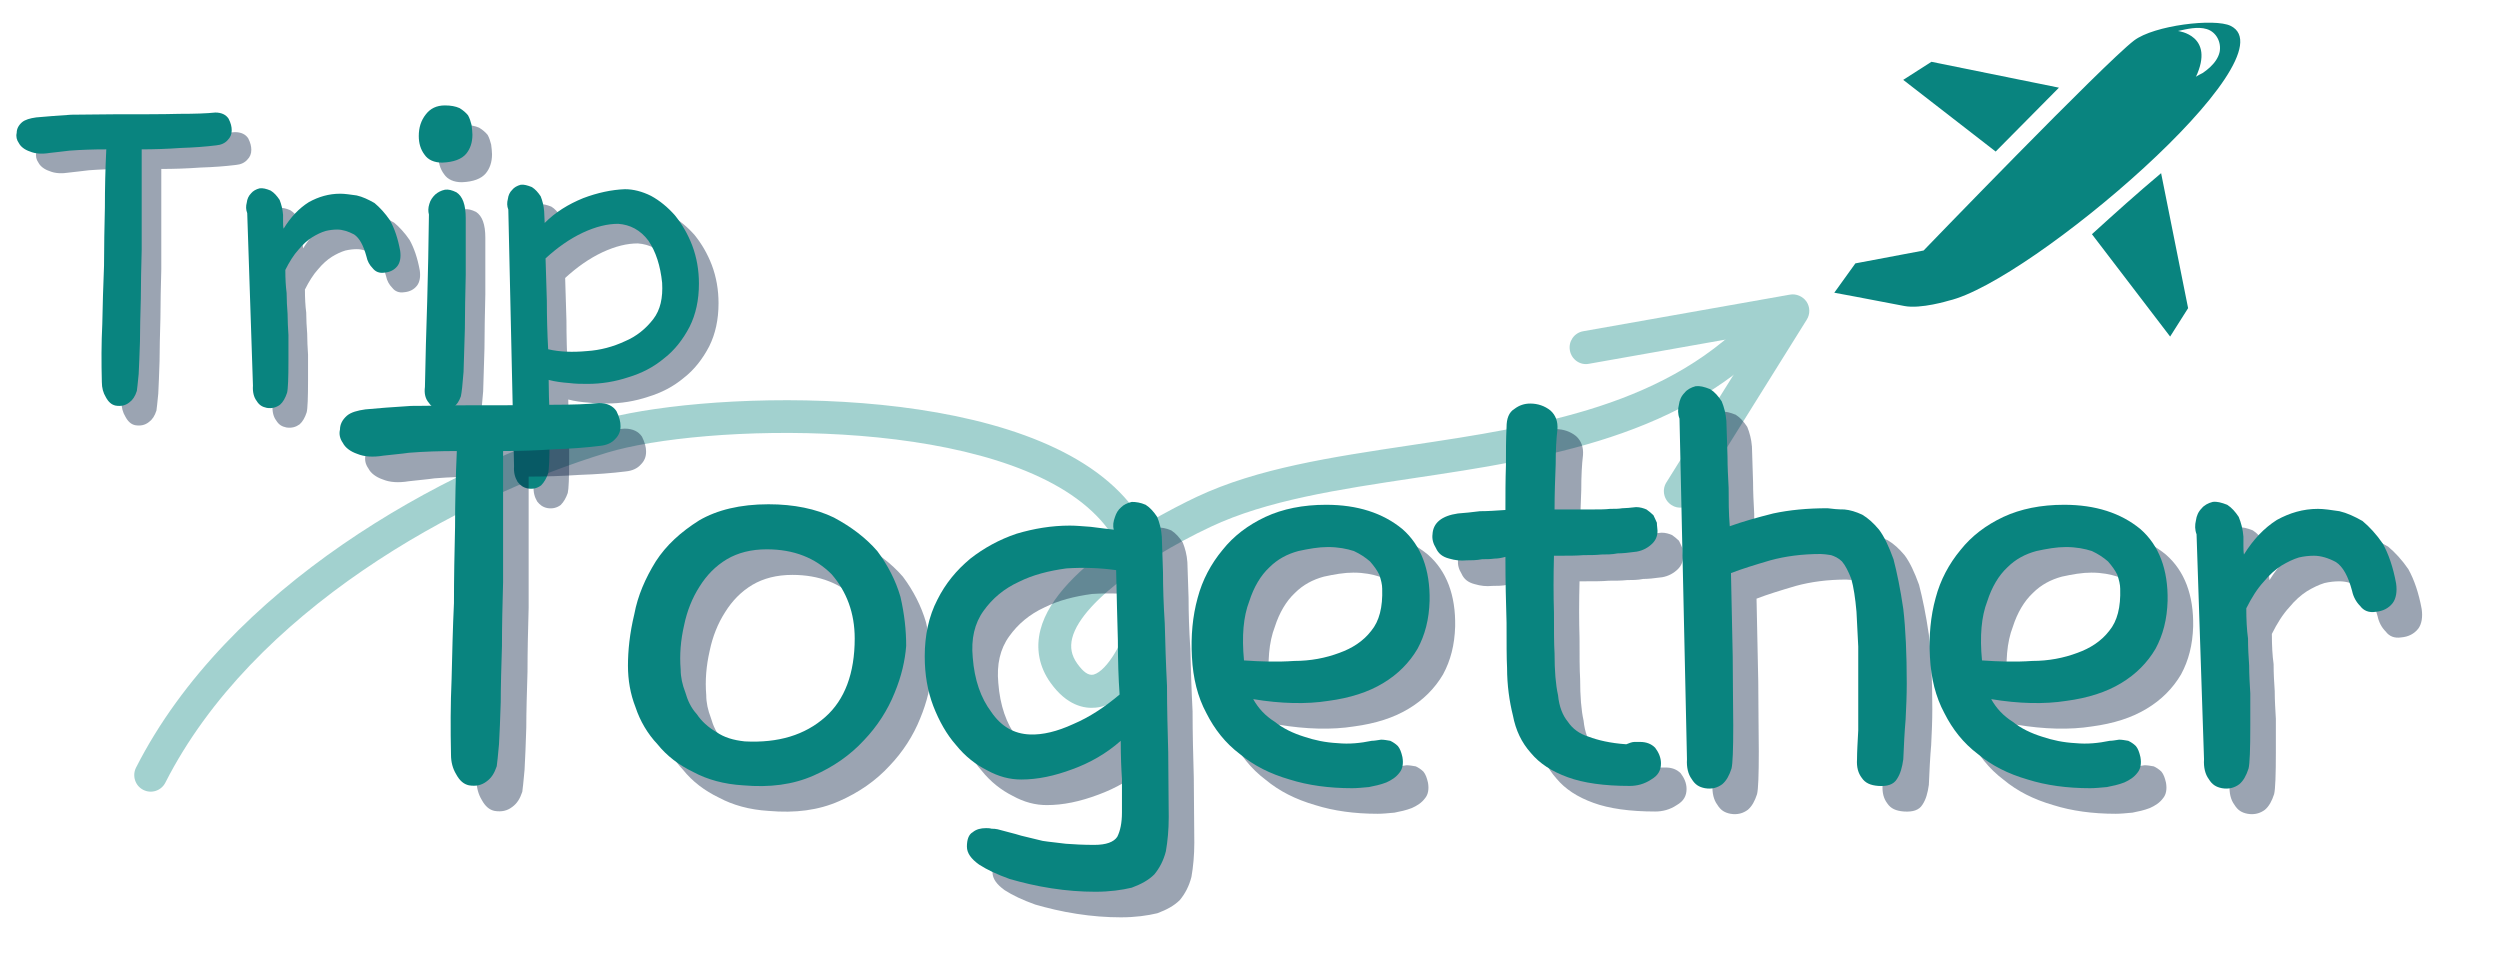 <svg xmlns="http://www.w3.org/2000/svg" xmlns:xlink="http://www.w3.org/1999/xlink" width="150" zoomAndPan="magnify" viewBox="0 0 112.5 43.5" height="58" preserveAspectRatio="xMidYMid meet" version="1.0"><defs><filter x="0%" y="0%" width="100%" height="100%" id="701e9d645f"><feColorMatrix values="0 0 0 0 1 0 0 0 0 1 0 0 0 0 1 0 0 0 1 0" color-interpolation-filters="sRGB"/></filter><g/><mask id="3a0fda9b1d"><g filter="url(#701e9d645f)"><rect x="-11.25" width="135" fill="#000000" y="-4.35" height="52.2" fill-opacity="0.377"/></g></mask><clipPath id="69b8811618"><path d="M 66 0.051 L 78 0.051 L 78 10 L 66 10 Z M 66 0.051 " clip-rule="nonzero"/></clipPath><clipPath id="dc00caab69"><path d="M 0.477 7.332 L 77.336 -0.371 L 78.926 15.477 L 2.062 23.18 Z M 0.477 7.332 " clip-rule="nonzero"/></clipPath><clipPath id="aabd3b7c0d"><path d="M 0.477 7.332 L 77.336 -0.371 L 78.926 15.477 L 2.062 23.18 Z M 0.477 7.332 " clip-rule="nonzero"/></clipPath><clipPath id="fdc3377b0f"><path d="M 2 0.051 L 77 0.051 L 77 23 L 2 23 Z M 2 0.051 " clip-rule="nonzero"/></clipPath><clipPath id="9dde3064e1"><path d="M 0.477 7.332 L 77.336 -0.371 L 78.926 15.477 L 2.062 23.18 Z M 0.477 7.332 " clip-rule="nonzero"/></clipPath><clipPath id="982875c903"><path d="M 0.477 7.332 L 77.336 -0.371 L 78.926 15.477 L 2.062 23.18 Z M 0.477 7.332 " clip-rule="nonzero"/></clipPath><clipPath id="16479b589f"><rect x="0" width="79" y="0" height="24"/></clipPath><clipPath id="7ae3e3ee29"><path d="M 0.391 5 L 11 5 L 11 19 L 0.391 19 Z M 0.391 5 " clip-rule="nonzero"/></clipPath><clipPath id="1baa18db0b"><path d="M 94 7 L 99 7 L 99 15.148 L 94 15.148 Z M 94 7 " clip-rule="nonzero"/></clipPath><clipPath id="7814af47b7"><path d="M 82.527 1 L 101 1 L 101 14 L 82.527 14 Z M 82.527 1 " clip-rule="nonzero"/></clipPath></defs><g mask="url(#3a0fda9b1d)"><g transform="matrix(1, 0, 0, 1, 4, 13)"><g clip-path="url(#16479b589f)"><g clip-path="url(#69b8811618)"><g clip-path="url(#dc00caab69)"><g clip-path="url(#aabd3b7c0d)"><path fill="#09847f" d="M 71.688 9.84 C 71.531 9.859 71.367 9.824 71.223 9.73 C 70.875 9.512 70.77 9.055 70.988 8.707 L 75.168 2.012 L 67.5 3.371 C 67.102 3.449 66.715 3.172 66.645 2.77 C 66.57 2.363 66.84 1.977 67.242 1.906 L 76.551 0.258 C 76.816 0.207 77.129 0.332 77.293 0.574 C 77.457 0.816 77.461 1.137 77.305 1.383 L 72.242 9.496 C 72.117 9.699 71.906 9.82 71.688 9.84 " fill-opacity="1" fill-rule="nonzero"/></g></g></g><g clip-path="url(#fdc3377b0f)"><g clip-path="url(#9dde3064e1)"><g clip-path="url(#982875c903)"><path fill="#09847f" d="M 46.762 12.879 C 45.461 13.828 44.477 14.832 44.25 15.711 C 44.145 16.133 44.215 16.5 44.48 16.867 C 44.75 17.242 44.977 17.406 45.203 17.359 C 45.828 17.203 46.645 15.742 46.777 14.805 C 46.875 14.117 46.867 13.477 46.762 12.879 Z M 45.305 18.844 C 44.789 18.895 44.012 18.75 43.281 17.734 C 42.762 17.016 42.602 16.184 42.82 15.34 C 43.195 13.871 44.695 12.496 46.25 11.418 C 45.938 10.84 45.496 10.309 44.93 9.82 C 40.121 5.676 27.566 6.082 23.328 7.367 C 16.598 9.406 7.348 14.52 3.441 22.219 C 3.254 22.586 2.809 22.73 2.445 22.543 C 2.082 22.359 1.938 21.91 2.121 21.543 C 6.242 13.43 15.887 8.066 22.898 5.941 C 27.152 4.656 40.473 4.023 45.895 8.691 C 46.57 9.273 47.105 9.918 47.5 10.613 C 48.477 10.031 49.355 9.594 49.852 9.359 C 52.586 8.07 55.922 7.57 59.457 7.039 C 65.215 6.176 71.176 5.281 75.098 0.867 C 75.371 0.562 75.84 0.535 76.145 0.809 C 76.449 1.082 76.473 1.551 76.203 1.859 C 71.922 6.672 65.418 7.648 59.676 8.508 C 56.254 9.023 53.02 9.508 50.48 10.707 C 49.672 11.086 48.852 11.527 48.078 12 C 48.34 12.926 48.391 13.93 48.242 15.012 C 48.086 16.105 47.113 18.414 45.559 18.801 C 45.484 18.82 45.398 18.836 45.305 18.844 " fill-opacity="1" fill-rule="nonzero"/></g></g></g></g></g></g><g fill="#051d40" fill-opacity="0.4"><g transform="translate(1.274, 19.134)"><g><path d="M 5.766 -0.66 C 5.688 -0.418 5.586 -0.258 5.426 -0.141 C 5.246 0 5.047 0.039 4.809 0 C 4.629 -0.039 4.488 -0.16 4.371 -0.379 C 4.25 -0.578 4.191 -0.797 4.191 -1.059 C 4.168 -1.934 4.168 -2.793 4.211 -3.672 C 4.23 -4.527 4.25 -5.406 4.289 -6.285 C 4.289 -7.164 4.309 -8.039 4.328 -8.918 C 4.328 -9.777 4.348 -10.652 4.391 -11.531 C 3.812 -11.531 3.254 -11.512 2.734 -11.473 C 2.473 -11.434 2.176 -11.414 1.855 -11.371 C 1.496 -11.312 1.195 -11.332 0.957 -11.434 C 0.719 -11.512 0.539 -11.652 0.457 -11.812 C 0.359 -11.949 0.32 -12.109 0.359 -12.27 C 0.359 -12.449 0.438 -12.609 0.598 -12.75 C 0.738 -12.867 0.957 -12.93 1.238 -12.969 C 1.656 -13.008 2.176 -13.047 2.812 -13.09 C 3.434 -13.09 4.07 -13.109 4.75 -13.109 C 5.984 -13.109 6.965 -13.109 7.68 -13.129 C 8.379 -13.129 8.918 -13.148 9.297 -13.188 C 9.578 -13.188 9.777 -13.09 9.895 -12.91 C 9.996 -12.711 10.035 -12.551 10.035 -12.391 C 10.035 -12.211 9.977 -12.07 9.855 -11.949 C 9.738 -11.812 9.559 -11.73 9.336 -11.711 C 8.859 -11.652 8.34 -11.613 7.742 -11.594 C 7.145 -11.551 6.543 -11.531 5.984 -11.531 L 5.984 -7.004 C 5.965 -6.246 5.945 -5.508 5.945 -4.809 C 5.926 -4.09 5.906 -3.434 5.906 -2.871 C 5.887 -2.273 5.867 -1.797 5.848 -1.418 C 5.805 -1.016 5.785 -0.758 5.766 -0.66 Z M 5.766 -0.66 "/></g></g></g><g fill="#051d40" fill-opacity="0.4"><g transform="translate(10.749, 19.134)"><g><path d="M 3.051 -0.578 C 2.973 -0.34 2.871 -0.16 2.734 -0.039 C 2.574 0.078 2.375 0.141 2.137 0.102 C 1.934 0.059 1.797 -0.02 1.676 -0.219 C 1.555 -0.379 1.496 -0.617 1.516 -0.898 L 1.258 -8.66 C 1.195 -8.82 1.195 -8.977 1.238 -9.137 C 1.258 -9.297 1.316 -9.438 1.438 -9.559 C 1.516 -9.656 1.656 -9.738 1.816 -9.777 C 1.957 -9.797 2.113 -9.758 2.312 -9.676 C 2.473 -9.578 2.594 -9.438 2.715 -9.258 C 2.793 -9.059 2.852 -8.84 2.871 -8.578 L 2.871 -8.281 C 2.871 -8.16 2.871 -8.059 2.895 -7.961 C 3.211 -8.48 3.59 -8.879 4.031 -9.156 C 4.469 -9.398 4.93 -9.535 5.445 -9.535 C 5.645 -9.535 5.906 -9.496 6.184 -9.457 C 6.445 -9.398 6.703 -9.277 6.984 -9.117 C 7.223 -8.918 7.461 -8.66 7.68 -8.34 C 7.883 -7.98 8.039 -7.523 8.141 -6.965 C 8.18 -6.684 8.141 -6.445 8.02 -6.285 C 7.883 -6.105 7.68 -6.004 7.441 -5.984 C 7.203 -5.945 7.023 -6.027 6.902 -6.184 C 6.762 -6.324 6.664 -6.504 6.625 -6.703 C 6.484 -7.223 6.305 -7.543 6.066 -7.703 C 5.805 -7.84 5.547 -7.922 5.309 -7.922 C 5.148 -7.922 4.969 -7.902 4.789 -7.859 C 4.59 -7.801 4.391 -7.703 4.191 -7.582 C 3.969 -7.441 3.77 -7.262 3.57 -7.023 C 3.352 -6.785 3.152 -6.465 2.973 -6.105 C 2.973 -5.707 2.992 -5.367 3.031 -5.066 C 3.031 -4.75 3.051 -4.43 3.074 -4.129 C 3.074 -3.812 3.094 -3.492 3.113 -3.172 L 3.113 -2.055 C 3.113 -1.238 3.094 -0.738 3.051 -0.578 Z M 3.051 -0.578 "/></g></g></g><g fill="#051d40" fill-opacity="0.4"><g transform="translate(18.469, 19.134)"><g><path d="M 3.152 -0.418 C 3.074 -0.199 2.973 -0.039 2.812 0.078 C 2.652 0.18 2.434 0.219 2.195 0.199 C 1.996 0.16 1.836 0.059 1.715 -0.121 C 1.555 -0.301 1.496 -0.539 1.535 -0.84 C 1.555 -2.113 1.598 -3.41 1.637 -4.688 C 1.676 -5.945 1.695 -7.242 1.715 -8.598 C 1.676 -8.738 1.676 -8.898 1.734 -9.078 C 1.777 -9.238 1.875 -9.379 1.996 -9.496 C 2.113 -9.598 2.254 -9.676 2.434 -9.715 C 2.594 -9.738 2.754 -9.695 2.953 -9.598 C 3.23 -9.418 3.371 -9.039 3.371 -8.441 L 3.371 -5.887 C 3.352 -5.008 3.332 -4.191 3.332 -3.453 C 3.312 -2.695 3.293 -2.055 3.273 -1.516 C 3.23 -0.957 3.191 -0.598 3.152 -0.418 Z M 1.258 -12.129 C 1.258 -12.508 1.355 -12.828 1.578 -13.109 C 1.777 -13.367 2.055 -13.508 2.434 -13.508 C 2.695 -13.508 2.914 -13.469 3.094 -13.387 C 3.254 -13.289 3.371 -13.188 3.473 -13.066 C 3.551 -12.93 3.59 -12.789 3.633 -12.629 C 3.652 -12.469 3.672 -12.309 3.672 -12.191 C 3.672 -11.832 3.57 -11.551 3.391 -11.332 C 3.191 -11.094 2.832 -10.953 2.312 -10.934 C 1.957 -10.934 1.676 -11.055 1.516 -11.293 C 1.336 -11.531 1.258 -11.812 1.258 -12.129 Z M 1.258 -12.129 "/></g></g></g><g fill="#051d40" fill-opacity="0.4"><g transform="translate(22.498, 19.134)"><g><path d="M 3.051 3.051 C 2.973 3.273 2.871 3.453 2.734 3.59 C 2.574 3.711 2.375 3.77 2.137 3.73 C 1.934 3.691 1.797 3.59 1.676 3.434 C 1.555 3.23 1.496 3.012 1.516 2.734 L 1.258 -8.82 C 1.195 -8.977 1.195 -9.137 1.238 -9.297 C 1.258 -9.457 1.316 -9.598 1.438 -9.715 C 1.516 -9.816 1.656 -9.895 1.816 -9.938 C 1.957 -9.957 2.113 -9.914 2.312 -9.836 C 2.473 -9.738 2.594 -9.598 2.715 -9.418 C 2.793 -9.219 2.852 -9 2.871 -8.738 L 2.895 -8.219 C 3.371 -8.699 3.949 -9.059 4.629 -9.336 C 5.266 -9.578 5.906 -9.715 6.504 -9.738 C 6.883 -9.738 7.281 -9.637 7.68 -9.438 C 8.082 -9.219 8.441 -8.918 8.758 -8.559 C 9.078 -8.16 9.336 -7.723 9.535 -7.203 C 9.738 -6.664 9.836 -6.086 9.836 -5.488 C 9.836 -4.75 9.695 -4.109 9.418 -3.551 C 9.117 -2.973 8.738 -2.492 8.281 -2.137 C 7.801 -1.734 7.262 -1.457 6.664 -1.277 C 6.066 -1.078 5.445 -0.977 4.828 -0.977 C 4.57 -0.977 4.289 -0.977 3.992 -1.016 C 3.672 -1.039 3.371 -1.078 3.074 -1.156 C 3.074 -0.637 3.094 -0.141 3.113 0.32 L 3.113 1.578 C 3.113 2.375 3.094 2.871 3.051 3.051 Z M 8.18 -5.527 C 8.102 -6.285 7.902 -6.922 7.562 -7.422 C 7.203 -7.902 6.742 -8.141 6.203 -8.18 C 5.727 -8.18 5.207 -8.059 4.609 -7.781 C 4.012 -7.5 3.453 -7.102 2.934 -6.625 C 2.953 -6.047 2.973 -5.406 2.992 -4.707 C 2.992 -3.992 3.012 -3.254 3.051 -2.535 C 3.57 -2.414 4.148 -2.395 4.789 -2.453 C 5.406 -2.492 5.984 -2.652 6.504 -2.895 C 7.023 -3.113 7.441 -3.453 7.781 -3.891 C 8.102 -4.309 8.219 -4.848 8.18 -5.527 Z M 8.18 -5.527 "/></g></g></g><g clip-path="url(#7ae3e3ee29)"><g fill="#09847f" fill-opacity="1"><g transform="translate(0.392, 18.252)"><g><path d="M 5.766 -0.66 C 5.688 -0.418 5.586 -0.258 5.426 -0.141 C 5.246 0 5.047 0.039 4.809 0 C 4.629 -0.039 4.488 -0.16 4.371 -0.379 C 4.25 -0.578 4.191 -0.797 4.191 -1.059 C 4.168 -1.934 4.168 -2.793 4.211 -3.672 C 4.23 -4.527 4.25 -5.406 4.289 -6.285 C 4.289 -7.164 4.309 -8.039 4.328 -8.918 C 4.328 -9.777 4.348 -10.652 4.391 -11.531 C 3.812 -11.531 3.254 -11.512 2.734 -11.473 C 2.473 -11.434 2.176 -11.414 1.855 -11.371 C 1.496 -11.312 1.195 -11.332 0.957 -11.434 C 0.719 -11.512 0.539 -11.652 0.457 -11.812 C 0.359 -11.949 0.32 -12.109 0.359 -12.27 C 0.359 -12.449 0.438 -12.609 0.598 -12.75 C 0.738 -12.867 0.957 -12.93 1.238 -12.969 C 1.656 -13.008 2.176 -13.047 2.812 -13.09 C 3.434 -13.09 4.07 -13.109 4.75 -13.109 C 5.984 -13.109 6.965 -13.109 7.68 -13.129 C 8.379 -13.129 8.918 -13.148 9.297 -13.188 C 9.578 -13.188 9.777 -13.09 9.895 -12.91 C 9.996 -12.711 10.035 -12.551 10.035 -12.391 C 10.035 -12.211 9.977 -12.07 9.855 -11.949 C 9.738 -11.812 9.559 -11.73 9.336 -11.711 C 8.859 -11.652 8.34 -11.613 7.742 -11.594 C 7.145 -11.551 6.543 -11.531 5.984 -11.531 L 5.984 -7.004 C 5.965 -6.246 5.945 -5.508 5.945 -4.809 C 5.926 -4.09 5.906 -3.434 5.906 -2.871 C 5.887 -2.273 5.867 -1.797 5.848 -1.418 C 5.805 -1.016 5.785 -0.758 5.766 -0.66 Z M 5.766 -0.66 "/></g></g></g></g><g fill="#09847f" fill-opacity="1"><g transform="translate(9.867, 18.252)"><g><path d="M 3.051 -0.578 C 2.973 -0.34 2.871 -0.16 2.734 -0.039 C 2.574 0.078 2.375 0.141 2.137 0.102 C 1.934 0.059 1.797 -0.02 1.676 -0.219 C 1.555 -0.379 1.496 -0.617 1.516 -0.898 L 1.258 -8.66 C 1.195 -8.82 1.195 -8.977 1.238 -9.137 C 1.258 -9.297 1.316 -9.438 1.438 -9.559 C 1.516 -9.656 1.656 -9.738 1.816 -9.777 C 1.957 -9.797 2.113 -9.758 2.312 -9.676 C 2.473 -9.578 2.594 -9.438 2.715 -9.258 C 2.793 -9.059 2.852 -8.84 2.871 -8.578 L 2.871 -8.281 C 2.871 -8.16 2.871 -8.059 2.895 -7.961 C 3.211 -8.48 3.59 -8.879 4.031 -9.156 C 4.469 -9.398 4.93 -9.535 5.445 -9.535 C 5.645 -9.535 5.906 -9.496 6.184 -9.457 C 6.445 -9.398 6.703 -9.277 6.984 -9.117 C 7.223 -8.918 7.461 -8.66 7.68 -8.34 C 7.883 -7.98 8.039 -7.523 8.141 -6.965 C 8.18 -6.684 8.141 -6.445 8.02 -6.285 C 7.883 -6.105 7.68 -6.004 7.441 -5.984 C 7.203 -5.945 7.023 -6.027 6.902 -6.184 C 6.762 -6.324 6.664 -6.504 6.625 -6.703 C 6.484 -7.223 6.305 -7.543 6.066 -7.703 C 5.805 -7.84 5.547 -7.922 5.309 -7.922 C 5.148 -7.922 4.969 -7.902 4.789 -7.859 C 4.59 -7.801 4.391 -7.703 4.191 -7.582 C 3.969 -7.441 3.77 -7.262 3.57 -7.023 C 3.352 -6.785 3.152 -6.465 2.973 -6.105 C 2.973 -5.707 2.992 -5.367 3.031 -5.066 C 3.031 -4.75 3.051 -4.43 3.074 -4.129 C 3.074 -3.812 3.094 -3.492 3.113 -3.172 L 3.113 -2.055 C 3.113 -1.238 3.094 -0.738 3.051 -0.578 Z M 3.051 -0.578 "/></g></g></g><g fill="#09847f" fill-opacity="1"><g transform="translate(17.587, 18.252)"><g><path d="M 3.152 -0.418 C 3.074 -0.199 2.973 -0.039 2.812 0.078 C 2.652 0.18 2.434 0.219 2.195 0.199 C 1.996 0.16 1.836 0.059 1.715 -0.121 C 1.555 -0.301 1.496 -0.539 1.535 -0.84 C 1.555 -2.113 1.598 -3.41 1.637 -4.688 C 1.676 -5.945 1.695 -7.242 1.715 -8.598 C 1.676 -8.738 1.676 -8.898 1.734 -9.078 C 1.777 -9.238 1.875 -9.379 1.996 -9.496 C 2.113 -9.598 2.254 -9.676 2.434 -9.715 C 2.594 -9.738 2.754 -9.695 2.953 -9.598 C 3.23 -9.418 3.371 -9.039 3.371 -8.441 L 3.371 -5.887 C 3.352 -5.008 3.332 -4.191 3.332 -3.453 C 3.312 -2.695 3.293 -2.055 3.273 -1.516 C 3.23 -0.957 3.191 -0.598 3.152 -0.418 Z M 1.258 -12.129 C 1.258 -12.508 1.355 -12.828 1.578 -13.109 C 1.777 -13.367 2.055 -13.508 2.434 -13.508 C 2.695 -13.508 2.914 -13.469 3.094 -13.387 C 3.254 -13.289 3.371 -13.188 3.473 -13.066 C 3.551 -12.93 3.59 -12.789 3.633 -12.629 C 3.652 -12.469 3.672 -12.309 3.672 -12.191 C 3.672 -11.832 3.57 -11.551 3.391 -11.332 C 3.191 -11.094 2.832 -10.953 2.312 -10.934 C 1.957 -10.934 1.676 -11.055 1.516 -11.293 C 1.336 -11.531 1.258 -11.812 1.258 -12.129 Z M 1.258 -12.129 "/></g></g></g><g fill="#09847f" fill-opacity="1"><g transform="translate(21.616, 18.252)"><g><path d="M 3.051 3.051 C 2.973 3.273 2.871 3.453 2.734 3.59 C 2.574 3.711 2.375 3.77 2.137 3.73 C 1.934 3.691 1.797 3.59 1.676 3.434 C 1.555 3.23 1.496 3.012 1.516 2.734 L 1.258 -8.82 C 1.195 -8.977 1.195 -9.137 1.238 -9.297 C 1.258 -9.457 1.316 -9.598 1.438 -9.715 C 1.516 -9.816 1.656 -9.895 1.816 -9.938 C 1.957 -9.957 2.113 -9.914 2.312 -9.836 C 2.473 -9.738 2.594 -9.598 2.715 -9.418 C 2.793 -9.219 2.852 -9 2.871 -8.738 L 2.895 -8.219 C 3.371 -8.699 3.949 -9.059 4.629 -9.336 C 5.266 -9.578 5.906 -9.715 6.504 -9.738 C 6.883 -9.738 7.281 -9.637 7.68 -9.438 C 8.082 -9.219 8.441 -8.918 8.758 -8.559 C 9.078 -8.16 9.336 -7.723 9.535 -7.203 C 9.738 -6.664 9.836 -6.086 9.836 -5.488 C 9.836 -4.75 9.695 -4.109 9.418 -3.551 C 9.117 -2.973 8.738 -2.492 8.281 -2.137 C 7.801 -1.734 7.262 -1.457 6.664 -1.277 C 6.066 -1.078 5.445 -0.977 4.828 -0.977 C 4.57 -0.977 4.289 -0.977 3.992 -1.016 C 3.672 -1.039 3.371 -1.078 3.074 -1.156 C 3.074 -0.637 3.094 -0.141 3.113 0.32 L 3.113 1.578 C 3.113 2.375 3.094 2.871 3.051 3.051 Z M 8.18 -5.527 C 8.102 -6.285 7.902 -6.922 7.562 -7.422 C 7.203 -7.902 6.742 -8.141 6.203 -8.18 C 5.727 -8.18 5.207 -8.059 4.609 -7.781 C 4.012 -7.5 3.453 -7.102 2.934 -6.625 C 2.953 -6.047 2.973 -5.406 2.992 -4.707 C 2.992 -3.992 3.012 -3.254 3.051 -2.535 C 3.57 -2.414 4.148 -2.395 4.789 -2.453 C 5.406 -2.492 5.984 -2.652 6.504 -2.895 C 7.023 -3.113 7.441 -3.453 7.781 -3.891 C 8.102 -4.309 8.219 -4.848 8.18 -5.527 Z M 8.18 -5.527 "/></g></g></g><g fill="#051d40" fill-opacity="0.4"><g transform="translate(15.98, 36.491)"><g><path d="M 7.523 -0.859 C 7.418 -0.547 7.289 -0.34 7.078 -0.184 C 6.844 0 6.586 0.051 6.273 0 C 6.039 -0.051 5.855 -0.207 5.699 -0.496 C 5.543 -0.754 5.465 -1.043 5.465 -1.379 C 5.441 -2.523 5.441 -3.645 5.492 -4.789 C 5.52 -5.91 5.543 -7.055 5.598 -8.199 C 5.598 -9.344 5.621 -10.488 5.648 -11.633 C 5.648 -12.754 5.676 -13.898 5.727 -15.043 C 4.973 -15.043 4.242 -15.02 3.566 -14.965 C 3.227 -14.914 2.836 -14.887 2.422 -14.836 C 1.953 -14.758 1.562 -14.785 1.25 -14.914 C 0.938 -15.02 0.703 -15.199 0.598 -15.41 C 0.469 -15.59 0.418 -15.801 0.469 -16.008 C 0.469 -16.242 0.574 -16.449 0.781 -16.633 C 0.965 -16.789 1.25 -16.867 1.613 -16.918 C 2.16 -16.969 2.836 -17.023 3.672 -17.074 C 4.477 -17.074 5.309 -17.102 6.195 -17.102 C 7.809 -17.102 9.082 -17.102 10.02 -17.125 C 10.934 -17.125 11.633 -17.152 12.129 -17.203 C 12.492 -17.203 12.754 -17.074 12.91 -16.84 C 13.039 -16.578 13.094 -16.371 13.094 -16.164 C 13.094 -15.93 13.016 -15.746 12.859 -15.59 C 12.703 -15.41 12.469 -15.305 12.18 -15.277 C 11.555 -15.199 10.879 -15.148 10.098 -15.121 C 9.316 -15.07 8.539 -15.043 7.809 -15.043 L 7.809 -9.137 C 7.781 -8.148 7.758 -7.184 7.758 -6.273 C 7.73 -5.336 7.703 -4.477 7.703 -3.75 C 7.68 -2.969 7.652 -2.344 7.625 -1.848 C 7.574 -1.328 7.547 -0.988 7.523 -0.859 Z M 7.523 -0.859 "/></g></g></g><g fill="#051d40" fill-opacity="0.4"><g transform="translate(28.343, 36.491)"><g><path d="M 1.066 -5.387 C 1.066 -6.066 1.145 -6.844 1.352 -7.703 C 1.508 -8.539 1.848 -9.316 2.316 -10.074 C 2.785 -10.801 3.438 -11.398 4.27 -11.922 C 5.074 -12.391 6.117 -12.648 7.391 -12.648 C 8.539 -12.648 9.527 -12.441 10.332 -12.051 C 11.113 -11.633 11.766 -11.141 12.285 -10.543 C 12.754 -9.918 13.117 -9.215 13.328 -8.484 C 13.508 -7.703 13.586 -6.977 13.586 -6.273 C 13.535 -5.621 13.379 -4.918 13.066 -4.164 C 12.754 -3.383 12.285 -2.656 11.688 -2.031 C 11.062 -1.352 10.309 -0.832 9.422 -0.441 C 8.484 -0.027 7.445 0.105 6.246 0 C 5.387 -0.051 4.633 -0.262 4.008 -0.598 C 3.359 -0.91 2.812 -1.328 2.395 -1.848 C 1.953 -2.316 1.613 -2.891 1.406 -3.516 C 1.172 -4.113 1.066 -4.738 1.066 -5.387 Z M 7.312 -10.621 C 6.609 -10.621 6.012 -10.465 5.52 -10.176 C 4.996 -9.863 4.605 -9.449 4.293 -8.953 C 3.957 -8.434 3.723 -7.836 3.594 -7.211 C 3.438 -6.531 3.383 -5.883 3.438 -5.207 C 3.438 -4.867 3.516 -4.527 3.645 -4.191 C 3.75 -3.824 3.902 -3.488 4.164 -3.203 C 4.371 -2.891 4.684 -2.602 5.051 -2.395 C 5.387 -2.16 5.805 -2.031 6.324 -1.977 C 7.836 -1.898 9.031 -2.266 9.941 -3.07 C 10.828 -3.852 11.27 -5.051 11.27 -6.609 C 11.27 -7.758 10.906 -8.719 10.23 -9.5 C 9.5 -10.23 8.539 -10.621 7.312 -10.621 Z M 7.312 -10.621 "/></g></g></g><g fill="#051d40" fill-opacity="0.4"><g transform="translate(41.877, 36.491)"><g><path d="M 7.418 -11.688 C 7.68 -11.688 7.992 -11.66 8.355 -11.633 C 8.695 -11.582 9.031 -11.555 9.395 -11.504 C 9.344 -11.688 9.371 -11.867 9.449 -12.078 C 9.5 -12.234 9.578 -12.391 9.734 -12.52 C 9.84 -12.625 9.996 -12.703 10.203 -12.754 C 10.387 -12.754 10.594 -12.727 10.828 -12.625 C 11.035 -12.492 11.191 -12.312 11.348 -12.078 C 11.453 -11.816 11.531 -11.531 11.555 -11.191 L 11.609 -9.578 C 11.609 -8.902 11.633 -8.148 11.688 -7.289 C 11.711 -6.402 11.738 -5.465 11.789 -4.477 C 11.789 -3.488 11.816 -2.473 11.844 -1.484 C 11.844 -0.441 11.867 0.496 11.867 1.43 C 11.867 2.004 11.816 2.523 11.738 2.969 C 11.633 3.383 11.453 3.723 11.219 4.008 C 10.957 4.27 10.621 4.449 10.203 4.605 C 9.762 4.711 9.215 4.789 8.562 4.789 C 7.914 4.789 7.262 4.738 6.586 4.633 C 5.883 4.527 5.258 4.371 4.711 4.215 C 4.137 4.008 3.695 3.801 3.332 3.566 C 2.969 3.305 2.785 3.047 2.785 2.758 C 2.785 2.445 2.863 2.211 3.047 2.109 C 3.203 1.977 3.41 1.926 3.645 1.926 C 3.723 1.926 3.801 1.926 3.902 1.953 C 3.98 1.953 4.059 1.953 4.164 1.977 C 4.527 2.082 4.895 2.16 5.23 2.266 C 5.543 2.344 5.855 2.422 6.195 2.5 C 6.508 2.551 6.871 2.578 7.234 2.629 C 7.602 2.656 8.016 2.68 8.512 2.68 C 9.059 2.68 9.395 2.551 9.551 2.316 C 9.684 2.055 9.762 1.691 9.762 1.223 L 9.762 -0.285 C 9.734 -0.703 9.707 -1.273 9.707 -2.004 C 9.059 -1.43 8.328 -1.016 7.547 -0.73 C 6.715 -0.418 5.961 -0.262 5.23 -0.262 C 4.711 -0.262 4.215 -0.391 3.695 -0.676 C 3.176 -0.938 2.707 -1.301 2.289 -1.82 C 1.875 -2.289 1.535 -2.891 1.273 -3.566 C 1.016 -4.242 0.887 -4.973 0.887 -5.805 C 0.887 -6.742 1.066 -7.602 1.457 -8.355 C 1.82 -9.082 2.316 -9.684 2.941 -10.203 C 3.539 -10.672 4.242 -11.062 5.023 -11.324 C 5.805 -11.555 6.586 -11.688 7.418 -11.688 Z M 3.047 -5.754 C 3.125 -4.738 3.41 -3.93 3.879 -3.305 C 4.32 -2.656 4.895 -2.316 5.621 -2.289 C 6.195 -2.266 6.844 -2.422 7.574 -2.758 C 8.305 -3.07 8.98 -3.516 9.656 -4.086 C 9.605 -4.816 9.578 -5.621 9.578 -6.531 C 9.551 -7.418 9.527 -8.484 9.5 -9.684 C 8.773 -9.785 8.043 -9.812 7.262 -9.762 C 6.48 -9.656 5.754 -9.473 5.129 -9.16 C 4.449 -8.848 3.93 -8.406 3.539 -7.859 C 3.125 -7.289 2.969 -6.586 3.047 -5.754 Z M 3.047 -5.754 "/></g></g></g><g fill="#051d40" fill-opacity="0.4"><g transform="translate(53.771, 36.491)"><g><path d="M 11.711 -8.305 C 11.688 -7.469 11.504 -6.766 11.168 -6.145 C 10.801 -5.52 10.281 -4.996 9.629 -4.605 C 8.953 -4.191 8.121 -3.93 7.156 -3.801 C 6.168 -3.645 5.023 -3.672 3.773 -3.879 C 4.008 -3.461 4.32 -3.125 4.738 -2.863 C 5.129 -2.551 5.57 -2.344 6.066 -2.188 C 6.531 -2.031 7.027 -1.926 7.574 -1.898 C 8.094 -1.848 8.59 -1.898 9.109 -2.004 C 9.215 -2.004 9.371 -2.031 9.527 -2.055 C 9.656 -2.055 9.785 -2.031 9.941 -2.004 C 10.047 -1.953 10.176 -1.875 10.281 -1.77 C 10.387 -1.641 10.438 -1.484 10.488 -1.273 C 10.543 -0.965 10.488 -0.73 10.359 -0.574 C 10.203 -0.363 9.996 -0.234 9.762 -0.129 C 9.5 -0.027 9.238 0.027 8.98 0.078 C 8.695 0.105 8.434 0.129 8.227 0.129 C 7.184 0.129 6.246 0 5.414 -0.262 C 4.527 -0.52 3.801 -0.887 3.176 -1.406 C 2.523 -1.898 2.031 -2.523 1.664 -3.254 C 1.273 -3.98 1.066 -4.816 1.016 -5.777 C 0.965 -6.715 1.043 -7.602 1.273 -8.434 C 1.484 -9.238 1.875 -9.969 2.395 -10.594 C 2.891 -11.219 3.539 -11.711 4.32 -12.078 C 5.102 -12.441 6.012 -12.625 7.055 -12.625 C 8.461 -12.625 9.605 -12.258 10.488 -11.531 C 11.324 -10.801 11.738 -9.707 11.711 -8.305 Z M 7.133 -10.723 C 6.715 -10.723 6.273 -10.645 5.805 -10.543 C 5.309 -10.41 4.867 -10.176 4.504 -9.812 C 4.113 -9.449 3.801 -8.926 3.594 -8.277 C 3.332 -7.602 3.254 -6.715 3.359 -5.621 C 4.086 -5.57 4.84 -5.543 5.621 -5.598 C 6.352 -5.598 7.027 -5.727 7.652 -5.961 C 8.227 -6.168 8.719 -6.48 9.082 -6.949 C 9.449 -7.391 9.605 -8.016 9.578 -8.848 C 9.578 -9.031 9.527 -9.238 9.449 -9.473 C 9.344 -9.684 9.215 -9.863 9.031 -10.074 C 8.824 -10.254 8.59 -10.41 8.305 -10.543 C 7.992 -10.645 7.602 -10.723 7.133 -10.723 Z M 7.133 -10.723 "/></g></g></g><g fill="#051d40" fill-opacity="0.4"><g transform="translate(65.145, 36.491)"><g><path d="M 5.961 -5.934 C 5.961 -5.152 6.012 -4.527 6.117 -4.059 C 6.168 -3.539 6.324 -3.148 6.559 -2.863 C 6.766 -2.551 7.078 -2.316 7.496 -2.188 C 7.914 -2.031 8.461 -1.898 9.188 -1.848 C 9.316 -1.898 9.449 -1.953 9.551 -1.953 L 9.812 -1.953 C 10.074 -1.953 10.309 -1.875 10.488 -1.691 C 10.645 -1.484 10.75 -1.25 10.75 -0.988 C 10.75 -0.676 10.621 -0.441 10.309 -0.262 C 9.996 -0.051 9.656 0.027 9.344 0.027 C 8.199 0.027 7.262 -0.105 6.559 -0.363 C 5.832 -0.625 5.285 -0.988 4.895 -1.457 C 4.477 -1.926 4.215 -2.473 4.086 -3.148 C 3.93 -3.773 3.824 -4.504 3.824 -5.285 C 3.801 -5.727 3.801 -6.402 3.801 -7.312 C 3.773 -8.199 3.75 -9.188 3.75 -10.281 C 3.566 -10.23 3.41 -10.203 3.254 -10.203 C 3.07 -10.176 2.891 -10.176 2.707 -10.176 C 2.445 -10.125 2.211 -10.125 2.004 -10.125 C 1.742 -10.098 1.484 -10.125 1.223 -10.203 C 0.91 -10.281 0.73 -10.438 0.625 -10.672 C 0.496 -10.879 0.441 -11.09 0.469 -11.297 C 0.496 -11.816 0.887 -12.129 1.613 -12.234 C 1.898 -12.258 2.238 -12.285 2.602 -12.336 C 2.969 -12.336 3.332 -12.363 3.75 -12.391 C 3.75 -13.066 3.75 -13.742 3.773 -14.395 C 3.773 -15.02 3.773 -15.59 3.801 -16.113 C 3.801 -16.5 3.902 -16.789 4.164 -16.945 C 4.371 -17.102 4.605 -17.18 4.867 -17.18 C 5.207 -17.18 5.52 -17.074 5.777 -16.867 C 6.012 -16.656 6.117 -16.371 6.09 -16.008 C 6.039 -15.59 6.012 -15.07 6.012 -14.445 C 5.988 -13.82 5.961 -13.145 5.961 -12.414 L 7.574 -12.414 C 7.938 -12.414 8.227 -12.414 8.461 -12.441 C 8.668 -12.441 8.848 -12.441 9.004 -12.469 C 9.16 -12.469 9.371 -12.492 9.629 -12.52 C 9.812 -12.52 9.969 -12.469 10.098 -12.414 C 10.203 -12.336 10.309 -12.258 10.41 -12.156 C 10.465 -12.051 10.516 -11.922 10.566 -11.816 C 10.566 -11.66 10.594 -11.555 10.594 -11.453 C 10.594 -11.219 10.516 -11.035 10.359 -10.879 C 10.176 -10.699 9.941 -10.566 9.656 -10.516 C 9.293 -10.465 9.004 -10.438 8.797 -10.438 C 8.539 -10.387 8.305 -10.387 8.07 -10.387 C 7.809 -10.359 7.547 -10.359 7.262 -10.359 C 6.949 -10.332 6.586 -10.332 6.145 -10.332 L 5.934 -10.332 C 5.91 -9.395 5.91 -8.562 5.934 -7.781 C 5.934 -7 5.934 -6.375 5.961 -5.934 Z M 5.961 -5.934 "/></g></g></g><g fill="#051d40" fill-opacity="0.4"><g transform="translate(75.087, 36.491)"><g><path d="M 3.98 -0.754 C 3.879 -0.441 3.75 -0.207 3.566 -0.051 C 3.359 0.105 3.098 0.184 2.785 0.129 C 2.523 0.078 2.344 -0.027 2.188 -0.285 C 2.031 -0.496 1.953 -0.809 1.977 -1.172 L 1.641 -16.5 C 1.562 -16.711 1.562 -16.918 1.613 -17.125 C 1.641 -17.336 1.719 -17.516 1.875 -17.672 C 1.977 -17.805 2.16 -17.906 2.367 -17.961 C 2.551 -17.984 2.758 -17.934 3.02 -17.828 C 3.227 -17.699 3.383 -17.516 3.539 -17.281 C 3.645 -17.023 3.723 -16.734 3.75 -16.398 L 3.801 -14.785 C 3.801 -14.367 3.824 -13.898 3.852 -13.379 C 3.852 -12.832 3.852 -12.258 3.902 -11.66 C 4.477 -11.867 5.129 -12.051 5.855 -12.234 C 6.586 -12.391 7.391 -12.469 8.305 -12.469 C 8.512 -12.441 8.773 -12.414 9.059 -12.414 C 9.316 -12.391 9.578 -12.312 9.863 -12.18 C 10.125 -12.023 10.359 -11.816 10.621 -11.504 C 10.855 -11.191 11.062 -10.75 11.27 -10.176 C 11.426 -9.578 11.582 -8.824 11.711 -7.938 C 11.816 -7.027 11.867 -5.91 11.867 -4.582 C 11.867 -4.059 11.844 -3.516 11.816 -2.969 C 11.766 -2.395 11.738 -1.797 11.711 -1.172 C 11.66 -0.809 11.582 -0.52 11.426 -0.285 C 11.27 -0.027 10.984 0.051 10.594 0.027 C 10.23 0 9.996 -0.105 9.84 -0.34 C 9.684 -0.547 9.605 -0.809 9.629 -1.172 C 9.629 -1.508 9.656 -1.953 9.684 -2.473 L 9.684 -6.246 C 9.656 -6.871 9.629 -7.391 9.605 -7.809 C 9.551 -8.434 9.473 -8.926 9.371 -9.293 C 9.238 -9.629 9.109 -9.891 8.953 -10.074 C 8.797 -10.23 8.617 -10.309 8.461 -10.359 C 8.277 -10.387 8.121 -10.41 7.992 -10.41 C 7.156 -10.41 6.402 -10.309 5.727 -10.125 C 5.023 -9.918 4.426 -9.734 3.957 -9.551 L 4.035 -5.805 C 4.035 -4.555 4.059 -3.516 4.059 -2.68 C 4.059 -1.613 4.035 -0.965 3.98 -0.754 Z M 3.98 -0.754 "/></g></g></g><g fill="#051d40" fill-opacity="0.4"><g transform="translate(86.981, 36.491)"><g><path d="M 11.711 -8.305 C 11.688 -7.469 11.504 -6.766 11.168 -6.145 C 10.801 -5.52 10.281 -4.996 9.629 -4.605 C 8.953 -4.191 8.121 -3.93 7.156 -3.801 C 6.168 -3.645 5.023 -3.672 3.773 -3.879 C 4.008 -3.461 4.32 -3.125 4.738 -2.863 C 5.129 -2.551 5.57 -2.344 6.066 -2.188 C 6.531 -2.031 7.027 -1.926 7.574 -1.898 C 8.094 -1.848 8.59 -1.898 9.109 -2.004 C 9.215 -2.004 9.371 -2.031 9.527 -2.055 C 9.656 -2.055 9.785 -2.031 9.941 -2.004 C 10.047 -1.953 10.176 -1.875 10.281 -1.77 C 10.387 -1.641 10.438 -1.484 10.488 -1.273 C 10.543 -0.965 10.488 -0.73 10.359 -0.574 C 10.203 -0.363 9.996 -0.234 9.762 -0.129 C 9.5 -0.027 9.238 0.027 8.98 0.078 C 8.695 0.105 8.434 0.129 8.227 0.129 C 7.184 0.129 6.246 0 5.414 -0.262 C 4.527 -0.52 3.801 -0.887 3.176 -1.406 C 2.523 -1.898 2.031 -2.523 1.664 -3.254 C 1.273 -3.98 1.066 -4.816 1.016 -5.777 C 0.965 -6.715 1.043 -7.602 1.273 -8.434 C 1.484 -9.238 1.875 -9.969 2.395 -10.594 C 2.891 -11.219 3.539 -11.711 4.32 -12.078 C 5.102 -12.441 6.012 -12.625 7.055 -12.625 C 8.461 -12.625 9.605 -12.258 10.488 -11.531 C 11.324 -10.801 11.738 -9.707 11.711 -8.305 Z M 7.133 -10.723 C 6.715 -10.723 6.273 -10.645 5.805 -10.543 C 5.309 -10.41 4.867 -10.176 4.504 -9.812 C 4.113 -9.449 3.801 -8.926 3.594 -8.277 C 3.332 -7.602 3.254 -6.715 3.359 -5.621 C 4.086 -5.57 4.84 -5.543 5.621 -5.598 C 6.352 -5.598 7.027 -5.727 7.652 -5.961 C 8.227 -6.168 8.719 -6.48 9.082 -6.949 C 9.449 -7.391 9.605 -8.016 9.578 -8.848 C 9.578 -9.031 9.527 -9.238 9.449 -9.473 C 9.344 -9.684 9.215 -9.863 9.031 -10.074 C 8.824 -10.254 8.59 -10.41 8.305 -10.543 C 7.992 -10.645 7.602 -10.723 7.133 -10.723 Z M 7.133 -10.723 "/></g></g></g><g fill="#051d40" fill-opacity="0.4"><g transform="translate(98.355, 36.491)"><g><path d="M 3.98 -0.754 C 3.879 -0.441 3.75 -0.207 3.566 -0.051 C 3.359 0.105 3.098 0.184 2.785 0.129 C 2.523 0.078 2.344 -0.027 2.188 -0.285 C 2.031 -0.496 1.953 -0.809 1.977 -1.172 L 1.641 -11.297 C 1.562 -11.504 1.562 -11.711 1.613 -11.922 C 1.641 -12.129 1.719 -12.312 1.875 -12.469 C 1.977 -12.598 2.16 -12.703 2.367 -12.754 C 2.551 -12.781 2.758 -12.727 3.02 -12.625 C 3.227 -12.492 3.383 -12.312 3.539 -12.078 C 3.645 -11.816 3.723 -11.531 3.75 -11.191 L 3.75 -10.801 C 3.75 -10.645 3.75 -10.516 3.773 -10.387 C 4.191 -11.062 4.684 -11.582 5.258 -11.945 C 5.832 -12.258 6.43 -12.441 7.105 -12.441 C 7.367 -12.441 7.703 -12.391 8.07 -12.336 C 8.406 -12.258 8.746 -12.102 9.109 -11.895 C 9.422 -11.633 9.734 -11.297 10.02 -10.879 C 10.281 -10.41 10.488 -9.812 10.621 -9.082 C 10.672 -8.719 10.621 -8.406 10.465 -8.199 C 10.281 -7.965 10.02 -7.836 9.707 -7.809 C 9.395 -7.758 9.16 -7.859 9.004 -8.07 C 8.824 -8.25 8.695 -8.484 8.641 -8.746 C 8.461 -9.422 8.227 -9.84 7.914 -10.047 C 7.574 -10.23 7.234 -10.332 6.922 -10.332 C 6.715 -10.332 6.48 -10.309 6.246 -10.254 C 5.988 -10.176 5.727 -10.047 5.465 -9.891 C 5.18 -9.707 4.918 -9.473 4.66 -9.16 C 4.371 -8.848 4.113 -8.434 3.879 -7.965 C 3.879 -7.445 3.902 -7 3.957 -6.609 C 3.957 -6.195 3.98 -5.777 4.008 -5.387 C 4.008 -4.973 4.035 -4.555 4.059 -4.137 L 4.059 -2.68 C 4.059 -1.613 4.035 -0.965 3.98 -0.754 Z M 3.98 -0.754 "/></g></g></g><g fill="#09847f" fill-opacity="1"><g transform="translate(14.83, 35.34)"><g><path d="M 7.523 -0.859 C 7.418 -0.547 7.289 -0.34 7.078 -0.184 C 6.844 0 6.586 0.051 6.273 0 C 6.039 -0.051 5.855 -0.207 5.699 -0.496 C 5.543 -0.754 5.465 -1.043 5.465 -1.379 C 5.441 -2.523 5.441 -3.645 5.492 -4.789 C 5.52 -5.91 5.543 -7.055 5.598 -8.199 C 5.598 -9.344 5.621 -10.488 5.648 -11.633 C 5.648 -12.754 5.676 -13.898 5.727 -15.043 C 4.973 -15.043 4.242 -15.02 3.566 -14.965 C 3.227 -14.914 2.836 -14.887 2.422 -14.836 C 1.953 -14.758 1.562 -14.785 1.25 -14.914 C 0.938 -15.02 0.703 -15.199 0.598 -15.41 C 0.469 -15.59 0.418 -15.801 0.469 -16.008 C 0.469 -16.242 0.574 -16.449 0.781 -16.633 C 0.965 -16.789 1.25 -16.867 1.613 -16.918 C 2.16 -16.969 2.836 -17.023 3.672 -17.074 C 4.477 -17.074 5.309 -17.102 6.195 -17.102 C 7.809 -17.102 9.082 -17.102 10.02 -17.125 C 10.934 -17.125 11.633 -17.152 12.129 -17.203 C 12.492 -17.203 12.754 -17.074 12.91 -16.84 C 13.039 -16.578 13.094 -16.371 13.094 -16.164 C 13.094 -15.93 13.016 -15.746 12.859 -15.59 C 12.703 -15.41 12.469 -15.305 12.18 -15.277 C 11.555 -15.199 10.879 -15.148 10.098 -15.121 C 9.316 -15.07 8.539 -15.043 7.809 -15.043 L 7.809 -9.137 C 7.781 -8.148 7.758 -7.184 7.758 -6.273 C 7.73 -5.336 7.703 -4.477 7.703 -3.75 C 7.68 -2.969 7.652 -2.344 7.625 -1.848 C 7.574 -1.328 7.547 -0.988 7.523 -0.859 Z M 7.523 -0.859 "/></g></g></g><g fill="#09847f" fill-opacity="1"><g transform="translate(27.192, 35.34)"><g><path d="M 1.066 -5.387 C 1.066 -6.066 1.145 -6.844 1.352 -7.703 C 1.508 -8.539 1.848 -9.316 2.316 -10.074 C 2.785 -10.801 3.438 -11.398 4.27 -11.922 C 5.074 -12.391 6.117 -12.648 7.391 -12.648 C 8.539 -12.648 9.527 -12.441 10.332 -12.051 C 11.113 -11.633 11.766 -11.141 12.285 -10.543 C 12.754 -9.918 13.117 -9.215 13.328 -8.484 C 13.508 -7.703 13.586 -6.977 13.586 -6.273 C 13.535 -5.621 13.379 -4.918 13.066 -4.164 C 12.754 -3.383 12.285 -2.656 11.688 -2.031 C 11.062 -1.352 10.309 -0.832 9.422 -0.441 C 8.484 -0.027 7.445 0.105 6.246 0 C 5.387 -0.051 4.633 -0.262 4.008 -0.598 C 3.359 -0.91 2.812 -1.328 2.395 -1.848 C 1.953 -2.316 1.613 -2.891 1.406 -3.516 C 1.172 -4.113 1.066 -4.738 1.066 -5.387 Z M 7.312 -10.621 C 6.609 -10.621 6.012 -10.465 5.52 -10.176 C 4.996 -9.863 4.605 -9.449 4.293 -8.953 C 3.957 -8.434 3.723 -7.836 3.594 -7.211 C 3.438 -6.531 3.383 -5.883 3.438 -5.207 C 3.438 -4.867 3.516 -4.527 3.645 -4.191 C 3.75 -3.824 3.902 -3.488 4.164 -3.203 C 4.371 -2.891 4.684 -2.602 5.051 -2.395 C 5.387 -2.16 5.805 -2.031 6.324 -1.977 C 7.836 -1.898 9.031 -2.266 9.941 -3.07 C 10.828 -3.852 11.27 -5.051 11.27 -6.609 C 11.27 -7.758 10.906 -8.719 10.23 -9.5 C 9.5 -10.23 8.539 -10.621 7.312 -10.621 Z M 7.312 -10.621 "/></g></g></g><g fill="#09847f" fill-opacity="1"><g transform="translate(40.726, 35.34)"><g><path d="M 7.418 -11.688 C 7.68 -11.688 7.992 -11.66 8.355 -11.633 C 8.695 -11.582 9.031 -11.555 9.395 -11.504 C 9.344 -11.688 9.371 -11.867 9.449 -12.078 C 9.5 -12.234 9.578 -12.391 9.734 -12.52 C 9.84 -12.625 9.996 -12.703 10.203 -12.754 C 10.387 -12.754 10.594 -12.727 10.828 -12.625 C 11.035 -12.492 11.191 -12.312 11.348 -12.078 C 11.453 -11.816 11.531 -11.531 11.555 -11.191 L 11.609 -9.578 C 11.609 -8.902 11.633 -8.148 11.688 -7.289 C 11.711 -6.402 11.738 -5.465 11.789 -4.477 C 11.789 -3.488 11.816 -2.473 11.844 -1.484 C 11.844 -0.441 11.867 0.496 11.867 1.43 C 11.867 2.004 11.816 2.523 11.738 2.969 C 11.633 3.383 11.453 3.723 11.219 4.008 C 10.957 4.27 10.621 4.449 10.203 4.605 C 9.762 4.711 9.215 4.789 8.562 4.789 C 7.914 4.789 7.262 4.738 6.586 4.633 C 5.883 4.527 5.258 4.371 4.711 4.215 C 4.137 4.008 3.695 3.801 3.332 3.566 C 2.969 3.305 2.785 3.047 2.785 2.758 C 2.785 2.445 2.863 2.211 3.047 2.109 C 3.203 1.977 3.41 1.926 3.645 1.926 C 3.723 1.926 3.801 1.926 3.902 1.953 C 3.98 1.953 4.059 1.953 4.164 1.977 C 4.527 2.082 4.895 2.16 5.23 2.266 C 5.543 2.344 5.855 2.422 6.195 2.5 C 6.508 2.551 6.871 2.578 7.234 2.629 C 7.602 2.656 8.016 2.68 8.512 2.68 C 9.059 2.68 9.395 2.551 9.551 2.316 C 9.684 2.055 9.762 1.691 9.762 1.223 L 9.762 -0.285 C 9.734 -0.703 9.707 -1.273 9.707 -2.004 C 9.059 -1.43 8.328 -1.016 7.547 -0.73 C 6.715 -0.418 5.961 -0.262 5.23 -0.262 C 4.711 -0.262 4.215 -0.391 3.695 -0.676 C 3.176 -0.938 2.707 -1.301 2.289 -1.82 C 1.875 -2.289 1.535 -2.891 1.273 -3.566 C 1.016 -4.242 0.887 -4.973 0.887 -5.805 C 0.887 -6.742 1.066 -7.602 1.457 -8.355 C 1.82 -9.082 2.316 -9.684 2.941 -10.203 C 3.539 -10.672 4.242 -11.062 5.023 -11.324 C 5.805 -11.555 6.586 -11.688 7.418 -11.688 Z M 3.047 -5.754 C 3.125 -4.738 3.41 -3.93 3.879 -3.305 C 4.32 -2.656 4.895 -2.316 5.621 -2.289 C 6.195 -2.266 6.844 -2.422 7.574 -2.758 C 8.305 -3.07 8.98 -3.516 9.656 -4.086 C 9.605 -4.816 9.578 -5.621 9.578 -6.531 C 9.551 -7.418 9.527 -8.484 9.5 -9.684 C 8.773 -9.785 8.043 -9.812 7.262 -9.762 C 6.48 -9.656 5.754 -9.473 5.129 -9.16 C 4.449 -8.848 3.93 -8.406 3.539 -7.859 C 3.125 -7.289 2.969 -6.586 3.047 -5.754 Z M 3.047 -5.754 "/></g></g></g><g fill="#09847f" fill-opacity="1"><g transform="translate(52.621, 35.34)"><g><path d="M 11.711 -8.305 C 11.688 -7.469 11.504 -6.766 11.168 -6.145 C 10.801 -5.52 10.281 -4.996 9.629 -4.605 C 8.953 -4.191 8.121 -3.93 7.156 -3.801 C 6.168 -3.645 5.023 -3.672 3.773 -3.879 C 4.008 -3.461 4.32 -3.125 4.738 -2.863 C 5.129 -2.551 5.57 -2.344 6.066 -2.188 C 6.531 -2.031 7.027 -1.926 7.574 -1.898 C 8.094 -1.848 8.59 -1.898 9.109 -2.004 C 9.215 -2.004 9.371 -2.031 9.527 -2.055 C 9.656 -2.055 9.785 -2.031 9.941 -2.004 C 10.047 -1.953 10.176 -1.875 10.281 -1.77 C 10.387 -1.641 10.438 -1.484 10.488 -1.273 C 10.543 -0.965 10.488 -0.73 10.359 -0.574 C 10.203 -0.363 9.996 -0.234 9.762 -0.129 C 9.5 -0.027 9.238 0.027 8.98 0.078 C 8.695 0.105 8.434 0.129 8.227 0.129 C 7.184 0.129 6.246 0 5.414 -0.262 C 4.527 -0.52 3.801 -0.887 3.176 -1.406 C 2.523 -1.898 2.031 -2.523 1.664 -3.254 C 1.273 -3.98 1.066 -4.816 1.016 -5.777 C 0.965 -6.715 1.043 -7.602 1.273 -8.434 C 1.484 -9.238 1.875 -9.969 2.395 -10.594 C 2.891 -11.219 3.539 -11.711 4.32 -12.078 C 5.102 -12.441 6.012 -12.625 7.055 -12.625 C 8.461 -12.625 9.605 -12.258 10.488 -11.531 C 11.324 -10.801 11.738 -9.707 11.711 -8.305 Z M 7.133 -10.723 C 6.715 -10.723 6.273 -10.645 5.805 -10.543 C 5.309 -10.41 4.867 -10.176 4.504 -9.812 C 4.113 -9.449 3.801 -8.926 3.594 -8.277 C 3.332 -7.602 3.254 -6.715 3.359 -5.621 C 4.086 -5.57 4.84 -5.543 5.621 -5.598 C 6.352 -5.598 7.027 -5.727 7.652 -5.961 C 8.227 -6.168 8.719 -6.48 9.082 -6.949 C 9.449 -7.391 9.605 -8.016 9.578 -8.848 C 9.578 -9.031 9.527 -9.238 9.449 -9.473 C 9.344 -9.684 9.215 -9.863 9.031 -10.074 C 8.824 -10.254 8.59 -10.41 8.305 -10.543 C 7.992 -10.645 7.602 -10.723 7.133 -10.723 Z M 7.133 -10.723 "/></g></g></g><g fill="#09847f" fill-opacity="1"><g transform="translate(63.994, 35.34)"><g><path d="M 5.961 -5.934 C 5.961 -5.152 6.012 -4.527 6.117 -4.059 C 6.168 -3.539 6.324 -3.148 6.559 -2.863 C 6.766 -2.551 7.078 -2.316 7.496 -2.188 C 7.914 -2.031 8.461 -1.898 9.188 -1.848 C 9.316 -1.898 9.449 -1.953 9.551 -1.953 L 9.812 -1.953 C 10.074 -1.953 10.309 -1.875 10.488 -1.691 C 10.645 -1.484 10.75 -1.25 10.75 -0.988 C 10.75 -0.676 10.621 -0.441 10.309 -0.262 C 9.996 -0.051 9.656 0.027 9.344 0.027 C 8.199 0.027 7.262 -0.105 6.559 -0.363 C 5.832 -0.625 5.285 -0.988 4.895 -1.457 C 4.477 -1.926 4.215 -2.473 4.086 -3.148 C 3.93 -3.773 3.824 -4.504 3.824 -5.285 C 3.801 -5.727 3.801 -6.402 3.801 -7.312 C 3.773 -8.199 3.75 -9.188 3.75 -10.281 C 3.566 -10.23 3.41 -10.203 3.254 -10.203 C 3.07 -10.176 2.891 -10.176 2.707 -10.176 C 2.445 -10.125 2.211 -10.125 2.004 -10.125 C 1.742 -10.098 1.484 -10.125 1.223 -10.203 C 0.91 -10.281 0.73 -10.438 0.625 -10.672 C 0.496 -10.879 0.441 -11.09 0.469 -11.297 C 0.496 -11.816 0.887 -12.129 1.613 -12.234 C 1.898 -12.258 2.238 -12.285 2.602 -12.336 C 2.969 -12.336 3.332 -12.363 3.75 -12.391 C 3.75 -13.066 3.75 -13.742 3.773 -14.395 C 3.773 -15.02 3.773 -15.59 3.801 -16.113 C 3.801 -16.5 3.902 -16.789 4.164 -16.945 C 4.371 -17.102 4.605 -17.18 4.867 -17.18 C 5.207 -17.18 5.52 -17.074 5.777 -16.867 C 6.012 -16.656 6.117 -16.371 6.09 -16.008 C 6.039 -15.59 6.012 -15.07 6.012 -14.445 C 5.988 -13.82 5.961 -13.145 5.961 -12.414 L 7.574 -12.414 C 7.938 -12.414 8.227 -12.414 8.461 -12.441 C 8.668 -12.441 8.848 -12.441 9.004 -12.469 C 9.16 -12.469 9.371 -12.492 9.629 -12.52 C 9.812 -12.52 9.969 -12.469 10.098 -12.414 C 10.203 -12.336 10.309 -12.258 10.41 -12.156 C 10.465 -12.051 10.516 -11.922 10.566 -11.816 C 10.566 -11.66 10.594 -11.555 10.594 -11.453 C 10.594 -11.219 10.516 -11.035 10.359 -10.879 C 10.176 -10.699 9.941 -10.566 9.656 -10.516 C 9.293 -10.465 9.004 -10.438 8.797 -10.438 C 8.539 -10.387 8.305 -10.387 8.07 -10.387 C 7.809 -10.359 7.547 -10.359 7.262 -10.359 C 6.949 -10.332 6.586 -10.332 6.145 -10.332 L 5.934 -10.332 C 5.91 -9.395 5.91 -8.562 5.934 -7.781 C 5.934 -7 5.934 -6.375 5.961 -5.934 Z M 5.961 -5.934 "/></g></g></g><g fill="#09847f" fill-opacity="1"><g transform="translate(73.937, 35.34)"><g><path d="M 3.98 -0.754 C 3.879 -0.441 3.75 -0.207 3.566 -0.051 C 3.359 0.105 3.098 0.184 2.785 0.129 C 2.523 0.078 2.344 -0.027 2.188 -0.285 C 2.031 -0.496 1.953 -0.809 1.977 -1.172 L 1.641 -16.5 C 1.562 -16.711 1.562 -16.918 1.613 -17.125 C 1.641 -17.336 1.719 -17.516 1.875 -17.672 C 1.977 -17.805 2.16 -17.906 2.367 -17.961 C 2.551 -17.984 2.758 -17.934 3.02 -17.828 C 3.227 -17.699 3.383 -17.516 3.539 -17.281 C 3.645 -17.023 3.723 -16.734 3.75 -16.398 L 3.801 -14.785 C 3.801 -14.367 3.824 -13.898 3.852 -13.379 C 3.852 -12.832 3.852 -12.258 3.902 -11.66 C 4.477 -11.867 5.129 -12.051 5.855 -12.234 C 6.586 -12.391 7.391 -12.469 8.305 -12.469 C 8.512 -12.441 8.773 -12.414 9.059 -12.414 C 9.316 -12.391 9.578 -12.312 9.863 -12.18 C 10.125 -12.023 10.359 -11.816 10.621 -11.504 C 10.855 -11.191 11.062 -10.75 11.27 -10.176 C 11.426 -9.578 11.582 -8.824 11.711 -7.938 C 11.816 -7.027 11.867 -5.91 11.867 -4.582 C 11.867 -4.059 11.844 -3.516 11.816 -2.969 C 11.766 -2.395 11.738 -1.797 11.711 -1.172 C 11.66 -0.809 11.582 -0.52 11.426 -0.285 C 11.27 -0.027 10.984 0.051 10.594 0.027 C 10.23 0 9.996 -0.105 9.84 -0.34 C 9.684 -0.547 9.605 -0.809 9.629 -1.172 C 9.629 -1.508 9.656 -1.953 9.684 -2.473 L 9.684 -6.246 C 9.656 -6.871 9.629 -7.391 9.605 -7.809 C 9.551 -8.434 9.473 -8.926 9.371 -9.293 C 9.238 -9.629 9.109 -9.891 8.953 -10.074 C 8.797 -10.23 8.617 -10.309 8.461 -10.359 C 8.277 -10.387 8.121 -10.41 7.992 -10.41 C 7.156 -10.41 6.402 -10.309 5.727 -10.125 C 5.023 -9.918 4.426 -9.734 3.957 -9.551 L 4.035 -5.805 C 4.035 -4.555 4.059 -3.516 4.059 -2.68 C 4.059 -1.613 4.035 -0.965 3.98 -0.754 Z M 3.98 -0.754 "/></g></g></g><g fill="#09847f" fill-opacity="1"><g transform="translate(85.831, 35.34)"><g><path d="M 11.711 -8.305 C 11.688 -7.469 11.504 -6.766 11.168 -6.145 C 10.801 -5.52 10.281 -4.996 9.629 -4.605 C 8.953 -4.191 8.121 -3.93 7.156 -3.801 C 6.168 -3.645 5.023 -3.672 3.773 -3.879 C 4.008 -3.461 4.32 -3.125 4.738 -2.863 C 5.129 -2.551 5.57 -2.344 6.066 -2.188 C 6.531 -2.031 7.027 -1.926 7.574 -1.898 C 8.094 -1.848 8.59 -1.898 9.109 -2.004 C 9.215 -2.004 9.371 -2.031 9.527 -2.055 C 9.656 -2.055 9.785 -2.031 9.941 -2.004 C 10.047 -1.953 10.176 -1.875 10.281 -1.77 C 10.387 -1.641 10.438 -1.484 10.488 -1.273 C 10.543 -0.965 10.488 -0.73 10.359 -0.574 C 10.203 -0.363 9.996 -0.234 9.762 -0.129 C 9.5 -0.027 9.238 0.027 8.98 0.078 C 8.695 0.105 8.434 0.129 8.227 0.129 C 7.184 0.129 6.246 0 5.414 -0.262 C 4.527 -0.52 3.801 -0.887 3.176 -1.406 C 2.523 -1.898 2.031 -2.523 1.664 -3.254 C 1.273 -3.98 1.066 -4.816 1.016 -5.777 C 0.965 -6.715 1.043 -7.602 1.273 -8.434 C 1.484 -9.238 1.875 -9.969 2.395 -10.594 C 2.891 -11.219 3.539 -11.711 4.32 -12.078 C 5.102 -12.441 6.012 -12.625 7.055 -12.625 C 8.461 -12.625 9.605 -12.258 10.488 -11.531 C 11.324 -10.801 11.738 -9.707 11.711 -8.305 Z M 7.133 -10.723 C 6.715 -10.723 6.273 -10.645 5.805 -10.543 C 5.309 -10.41 4.867 -10.176 4.504 -9.812 C 4.113 -9.449 3.801 -8.926 3.594 -8.277 C 3.332 -7.602 3.254 -6.715 3.359 -5.621 C 4.086 -5.57 4.84 -5.543 5.621 -5.598 C 6.352 -5.598 7.027 -5.727 7.652 -5.961 C 8.227 -6.168 8.719 -6.48 9.082 -6.949 C 9.449 -7.391 9.605 -8.016 9.578 -8.848 C 9.578 -9.031 9.527 -9.238 9.449 -9.473 C 9.344 -9.684 9.215 -9.863 9.031 -10.074 C 8.824 -10.254 8.59 -10.41 8.305 -10.543 C 7.992 -10.645 7.602 -10.723 7.133 -10.723 Z M 7.133 -10.723 "/></g></g></g><g fill="#09847f" fill-opacity="1"><g transform="translate(97.204, 35.34)"><g><path d="M 3.98 -0.754 C 3.879 -0.441 3.75 -0.207 3.566 -0.051 C 3.359 0.105 3.098 0.184 2.785 0.129 C 2.523 0.078 2.344 -0.027 2.188 -0.285 C 2.031 -0.496 1.953 -0.809 1.977 -1.172 L 1.641 -11.297 C 1.562 -11.504 1.562 -11.711 1.613 -11.922 C 1.641 -12.129 1.719 -12.312 1.875 -12.469 C 1.977 -12.598 2.16 -12.703 2.367 -12.754 C 2.551 -12.781 2.758 -12.727 3.02 -12.625 C 3.227 -12.492 3.383 -12.312 3.539 -12.078 C 3.645 -11.816 3.723 -11.531 3.75 -11.191 L 3.75 -10.801 C 3.75 -10.645 3.75 -10.516 3.773 -10.387 C 4.191 -11.062 4.684 -11.582 5.258 -11.945 C 5.832 -12.258 6.43 -12.441 7.105 -12.441 C 7.367 -12.441 7.703 -12.391 8.07 -12.336 C 8.406 -12.258 8.746 -12.102 9.109 -11.895 C 9.422 -11.633 9.734 -11.297 10.02 -10.879 C 10.281 -10.41 10.488 -9.812 10.621 -9.082 C 10.672 -8.719 10.621 -8.406 10.465 -8.199 C 10.281 -7.965 10.02 -7.836 9.707 -7.809 C 9.395 -7.758 9.16 -7.859 9.004 -8.07 C 8.824 -8.25 8.695 -8.484 8.641 -8.746 C 8.461 -9.422 8.227 -9.84 7.914 -10.047 C 7.574 -10.23 7.234 -10.332 6.922 -10.332 C 6.715 -10.332 6.48 -10.309 6.246 -10.254 C 5.988 -10.176 5.727 -10.047 5.465 -9.891 C 5.18 -9.707 4.918 -9.473 4.66 -9.16 C 4.371 -8.848 4.113 -8.434 3.879 -7.965 C 3.879 -7.445 3.902 -7 3.957 -6.609 C 3.957 -6.195 3.98 -5.777 4.008 -5.387 C 4.008 -4.973 4.035 -4.555 4.059 -4.137 L 4.059 -2.68 C 4.059 -1.613 4.035 -0.965 3.98 -0.754 Z M 3.98 -0.754 "/></g></g></g><path fill="#09847f" d="M 92.652 3.945 L 86.914 2.781 L 85.645 3.594 L 89.805 6.82 C 90.754 5.863 91.703 4.906 92.652 3.945 Z M 92.652 3.945 " fill-opacity="1" fill-rule="nonzero"/><g clip-path="url(#1baa18db0b)"><path fill="#09847f" d="M 94.137 10.539 L 97.656 15.145 L 98.465 13.867 L 97.25 7.793 C 96.188 8.684 95.16 9.609 94.137 10.539 Z M 94.137 10.539 " fill-opacity="1" fill-rule="nonzero"/></g><g clip-path="url(#7814af47b7)"><path fill="#09847f" d="M 100.379 1.164 C 99.664 0.812 96.93 1.137 96.031 1.824 C 94.699 2.84 86.562 11.273 86.562 11.273 L 83.492 11.852 L 82.543 13.172 C 82.543 13.172 84.109 13.461 85.695 13.77 C 86.434 13.914 87.688 13.531 87.688 13.531 C 91.375 12.68 103.211 2.555 100.379 1.164 Z M 99.883 2.34 C 99.824 2.609 99.648 2.84 99.453 3.023 C 99.352 3.117 99.238 3.207 99.121 3.285 C 99.062 3.324 98.84 3.414 98.812 3.469 C 99.695 1.582 98.008 1.395 98.008 1.395 C 98.41 1.305 98.898 1.184 99.305 1.309 C 99.738 1.441 99.969 1.906 99.883 2.34 Z M 99.883 2.34 " fill-opacity="1" fill-rule="nonzero"/></g></svg>